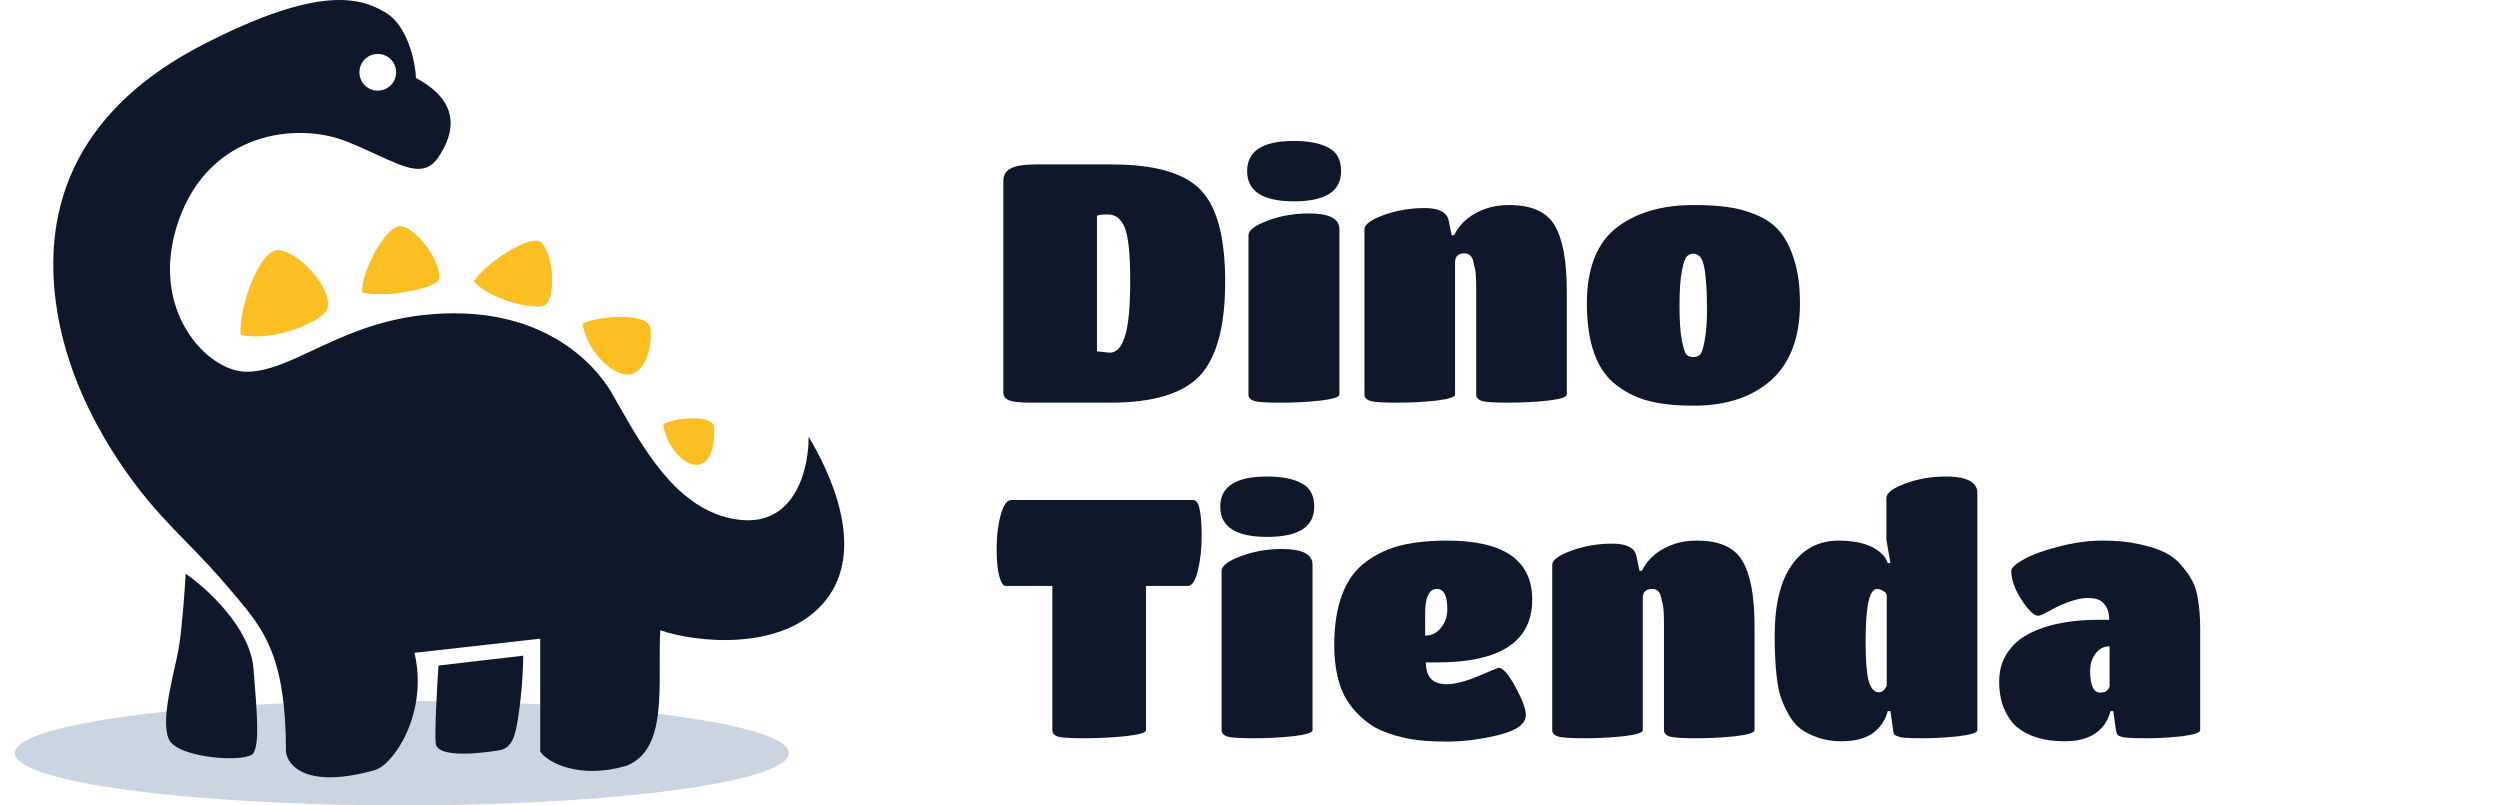 <svg width="149" height="48" viewBox="0 0 149 48" fill="none" xmlns="http://www.w3.org/2000/svg">
<path d="M16.707 14.916C15.495 14.647 14.181 18.452 14.35 19.967C16.454 20.388 19.179 19.125 19.485 18.452C19.906 17.526 18.222 15.253 16.707 14.916Z" fill="#FBBF24"/>
<path d="M23.947 13.485C23.047 13.282 21.464 16.302 21.589 17.442C23.152 17.758 25.908 17.191 26.135 16.684C26.448 15.987 25.072 13.738 23.947 13.485Z" fill="#FBBF24"/>
<path d="M32.303 14.495C31.706 13.792 28.826 15.783 28.24 16.768C29.297 17.961 31.963 18.467 32.449 18.199C33.118 17.831 33.049 15.374 32.303 14.495Z" fill="#FBBF24"/>
<path d="M38.763 19.546C38.645 18.631 35.75 18.785 34.722 19.294C34.96 20.87 36.406 22.324 37.416 22.324C38.426 22.324 38.91 20.69 38.763 19.546Z" fill="#FBBF24"/>
<path d="M42.551 25.439C42.477 24.728 40.41 24.844 39.52 25.271C39.676 26.494 40.681 27.742 41.541 27.712C42.4 27.682 42.643 26.327 42.551 25.439Z" fill="#FBBF24"/>
<path d="M47.013 44.885C47.013 46.605 36.686 48 23.947 48C11.207 48 0.88 46.605 0.88 44.885C0.88 43.165 11.207 41.77 23.947 41.77C36.686 41.77 47.013 43.165 47.013 44.885Z" fill="#CBD5E1"/>
<path fill-rule="evenodd" clip-rule="evenodd" d="M24.788 4.646C24.76 3.664 24.281 1.544 23.02 0.773C21.505 -0.153 19.064 -0.91 12.161 2.625C4.88 6.354 2.344 11.97 3.406 18.536C4.332 24.26 7.868 28.806 9.467 30.574C10.104 31.279 10.648 31.836 11.184 32.385C11.992 33.213 12.781 34.022 13.845 35.288C13.898 35.352 13.951 35.415 14.004 35.478C15.698 37.489 17.044 39.087 17.044 44.801C17.128 45.643 18.306 47.04 22.347 45.895C23.441 45.585 25.546 42.528 24.704 38.908L32.197 38.066V44.801C32.673 45.474 34.571 46.451 37.332 45.643C39.331 44.843 39.325 42.303 39.32 39.65C39.318 38.952 39.317 38.246 39.352 37.561C41.429 38.291 46.71 38.891 49.201 35.794C51.693 32.696 49.398 28.021 48.191 26.028C48.219 27.796 47.467 31.264 44.235 30.995C40.607 30.693 38.5 26.998 36.925 24.235C36.745 23.921 36.573 23.618 36.406 23.334C35.564 21.903 32.365 17.947 25.125 18.788C22.439 19.101 20.393 20.06 18.655 20.875C17.178 21.567 15.924 22.156 14.686 22.156C12.356 22.156 8.794 18.452 10.646 13.148C12.498 7.845 17.717 7.255 20.663 8.434C21.336 8.703 21.933 8.978 22.467 9.223C24.27 10.052 25.345 10.546 26.135 9.36C27.819 6.835 26.22 5.403 24.788 4.646ZM22.515 5.403C23.12 5.403 23.61 4.913 23.61 4.309C23.61 3.705 23.12 3.215 22.515 3.215C21.911 3.215 21.421 3.705 21.421 4.309C21.421 4.913 21.911 5.403 22.515 5.403Z" fill="#0F172A"/>
<path d="M15.107 39.834C14.905 37.41 12.329 35.064 11.066 34.194C11.01 35.204 10.848 37.511 10.646 38.656C10.393 40.087 9.551 42.865 10.056 44.043C10.561 45.222 14.771 45.474 15.107 44.885C15.444 44.296 15.36 42.865 15.107 39.834Z" fill="#0F172A"/>
<path d="M31.186 39.077L26.135 39.666C26.051 40.901 25.9 43.555 25.967 44.296C26.051 45.222 28.745 44.885 29.755 44.717C30.563 44.582 30.716 43.75 30.85 42.949C31.186 40.929 31.186 39.077 31.186 39.077Z" fill="#0F172A"/>
<path d="M66.18 24H61.46C60.807 24 60.367 23.953 60.14 23.86C59.913 23.767 59.8 23.613 59.8 23.4V10.78C59.8 10.433 59.947 10.187 60.24 10.04C60.533 9.88 61.04 9.8 61.76 9.8H66.26C68.82 9.8 70.587 10.307 71.56 11.32C72.533 12.32 73.02 14.147 73.02 16.8C73.02 19.453 72.513 21.32 71.5 22.4C70.487 23.467 68.713 24 66.18 24ZM66.02 12.78C65.7 12.78 65.487 12.807 65.38 12.86V20.94L66.14 21.02C66.54 21.02 66.84 20.7 67.04 20.06C67.253 19.42 67.36 18.313 67.36 16.74C67.36 15.167 67.253 14.113 67.04 13.58C66.827 13.047 66.487 12.78 66.02 12.78Z" fill="#0F172A"/>
<path d="M79.829 13.66V23.52C79.829 23.667 79.442 23.787 78.669 23.88C77.909 23.96 77.122 24 76.309 24C75.509 24 74.989 23.967 74.749 23.9C74.522 23.82 74.409 23.693 74.409 23.52V14.02C74.409 13.727 74.782 13.44 75.529 13.16C76.289 12.867 77.116 12.72 78.009 12.72C79.222 12.72 79.829 13.033 79.829 13.66ZM77.109 8.4C77.989 8.4 78.676 8.533 79.169 8.8C79.676 9.053 79.929 9.52 79.929 10.2C79.929 11.4 78.996 12 77.129 12C75.262 12 74.329 11.4 74.329 10.2C74.329 9 75.256 8.4 77.109 8.4Z" fill="#0F172A"/>
<path d="M93.381 17.36V23.52C93.381 23.667 93.001 23.787 92.241 23.88C91.481 23.96 90.694 24 89.881 24C89.081 24 88.561 23.967 88.321 23.9C88.094 23.82 87.981 23.693 87.981 23.52V17.16C87.981 16.56 87.954 16.167 87.901 15.98C87.861 15.793 87.821 15.627 87.781 15.48C87.688 15.227 87.521 15.1 87.281 15.1C86.908 15.1 86.721 15.28 86.721 15.64V23.52C86.721 23.667 86.341 23.787 85.581 23.88C84.834 23.96 84.054 24 83.241 24C82.441 24 81.921 23.967 81.681 23.9C81.441 23.82 81.321 23.693 81.321 23.52V13.66C81.321 13.38 81.701 13.1 82.461 12.82C83.234 12.54 84.048 12.4 84.901 12.4C85.754 12.4 86.234 12.647 86.341 13.14L86.521 14.02H86.661C87.048 13.247 87.714 12.707 88.661 12.4C89.048 12.28 89.474 12.22 89.941 12.22C91.288 12.22 92.194 12.627 92.661 13.44C93.141 14.24 93.381 15.547 93.381 17.36Z" fill="#0F172A"/>
<path d="M100.938 24.18C99.938 24.18 99.078 24.093 98.358 23.92C97.638 23.747 96.985 23.44 96.398 23C95.185 22.12 94.578 20.48 94.578 18.08C94.578 15.947 95.198 14.42 96.438 13.5C97.598 12.647 99.098 12.22 100.938 12.22C101.725 12.22 102.398 12.26 102.958 12.34C103.518 12.407 104.085 12.56 104.658 12.8C105.245 13.04 105.711 13.367 106.058 13.78C106.418 14.193 106.711 14.767 106.938 15.5C107.165 16.22 107.278 17.08 107.278 18.08C107.278 20.107 106.705 21.633 105.558 22.66C104.411 23.673 102.871 24.18 100.938 24.18ZM100.238 20.28C100.331 20.76 100.425 21.047 100.518 21.14C100.625 21.233 100.758 21.28 100.918 21.28C101.091 21.28 101.225 21.233 101.318 21.14C101.425 21.047 101.518 20.76 101.598 20.28C101.691 19.8 101.738 19.2 101.738 18.48C101.738 17.747 101.718 17.187 101.678 16.8C101.651 16.4 101.611 16.093 101.558 15.88C101.518 15.667 101.458 15.5 101.378 15.38C101.258 15.207 101.111 15.12 100.938 15.12C100.778 15.12 100.645 15.173 100.538 15.28C100.431 15.373 100.331 15.667 100.238 16.16C100.145 16.64 100.098 17.327 100.098 18.22C100.098 19.113 100.145 19.8 100.238 20.28Z" fill="#0F172A"/>
<path d="M68.3 43.52C68.3 43.667 67.887 43.787 67.06 43.88C66.247 43.96 65.427 44 64.6 44C63.787 44 63.267 43.967 63.04 43.9C62.827 43.82 62.72 43.693 62.72 43.52V34.92H59.94C59.793 34.92 59.667 34.733 59.56 34.36C59.453 33.987 59.4 33.433 59.4 32.7C59.4 31.953 59.48 31.287 59.64 30.7C59.8 30.1 60.013 29.8 60.28 29.8H71.1C71.3 29.8 71.433 29.987 71.5 30.36C71.58 30.733 71.62 31.273 71.62 31.98C71.62 32.687 71.547 33.353 71.4 33.98C71.253 34.607 71.053 34.92 70.8 34.92H68.3V43.52Z" fill="#0F172A"/>
<path d="M78.227 33.66V43.52C78.227 43.667 77.841 43.787 77.067 43.88C76.307 43.96 75.521 44 74.707 44C73.907 44 73.387 43.967 73.147 43.9C72.921 43.82 72.807 43.693 72.807 43.52V34.02C72.807 33.727 73.181 33.44 73.927 33.16C74.687 32.867 75.514 32.72 76.407 32.72C77.621 32.72 78.227 33.033 78.227 33.66ZM75.507 28.4C76.387 28.4 77.074 28.533 77.567 28.8C78.074 29.053 78.327 29.52 78.327 30.2C78.327 31.4 77.394 32 75.527 32C73.661 32 72.727 31.4 72.727 30.2C72.727 29 73.654 28.4 75.507 28.4Z" fill="#0F172A"/>
<path d="M84.98 39.48C84.98 40.347 85.393 40.78 86.219 40.78C86.7 40.78 87.326 40.62 88.1 40.3C88.873 39.967 89.279 39.8 89.32 39.8C89.573 39.8 89.906 40.18 90.32 40.94C90.733 41.7 90.939 42.26 90.939 42.62C90.939 43.14 90.406 43.533 89.34 43.8C88.273 44.067 87.226 44.2 86.2 44.2C85.186 44.2 84.333 44.12 83.639 43.96C82.96 43.8 82.4 43.6 81.96 43.36C81.533 43.107 81.153 42.8 80.82 42.44C80.499 42.08 80.26 41.74 80.1 41.42C79.939 41.087 79.813 40.72 79.719 40.32C79.586 39.733 79.519 39.127 79.519 38.5C79.519 36.073 80.153 34.4 81.419 33.48C82.046 33.013 82.746 32.687 83.519 32.5C84.293 32.313 85.206 32.22 86.26 32.22C89.633 32.22 91.32 33.393 91.32 35.74C91.32 38.233 89.426 39.48 85.639 39.48H84.98ZM84.939 36.56V37.88C85.326 37.88 85.639 37.727 85.879 37.42C86.133 37.113 86.26 36.74 86.26 36.3C86.26 35.5 86.053 35.1 85.639 35.1C85.173 35.1 84.939 35.587 84.939 36.56Z" fill="#0F172A"/>
<path d="M104.572 37.36V43.52C104.572 43.667 104.192 43.787 103.432 43.88C102.672 43.96 101.886 44 101.072 44C100.272 44 99.752 43.967 99.513 43.9C99.286 43.82 99.172 43.693 99.172 43.52V37.16C99.172 36.56 99.146 36.167 99.093 35.98C99.052 35.793 99.013 35.627 98.972 35.48C98.879 35.227 98.713 35.1 98.472 35.1C98.099 35.1 97.912 35.28 97.912 35.64V43.52C97.912 43.667 97.532 43.787 96.772 43.88C96.026 43.96 95.246 44 94.433 44C93.632 44 93.112 43.967 92.873 43.9C92.632 43.82 92.513 43.693 92.513 43.52V33.66C92.513 33.38 92.892 33.1 93.653 32.82C94.426 32.54 95.239 32.4 96.093 32.4C96.946 32.4 97.426 32.647 97.532 33.14L97.713 34.02H97.853C98.239 33.247 98.906 32.707 99.853 32.4C100.239 32.28 100.666 32.22 101.132 32.22C102.479 32.22 103.386 32.627 103.852 33.44C104.332 34.24 104.572 35.547 104.572 37.36Z" fill="#0F172A"/>
<path d="M109.73 44.18C109.236 44.18 108.776 44.107 108.35 43.96C107.923 43.813 107.57 43.633 107.29 43.42C107.023 43.207 106.79 42.92 106.59 42.56C106.39 42.2 106.236 41.86 106.13 41.54C106.023 41.207 105.943 40.8 105.89 40.32C105.81 39.613 105.77 38.807 105.77 37.9C105.77 36.047 106.11 34.64 106.79 33.68C107.47 32.707 108.403 32.22 109.59 32.22C110.803 32.22 111.683 32.507 112.23 33.08C112.35 33.213 112.443 33.373 112.51 33.56H112.67L112.43 32.18V29.68C112.43 29.387 112.803 29.1 113.55 28.82C114.296 28.54 115.103 28.4 115.97 28.4C116.876 28.4 117.456 28.573 117.71 28.92C117.803 29.053 117.85 29.187 117.85 29.32V43.52C117.85 43.667 117.476 43.787 116.73 43.88C115.996 43.96 115.283 44 114.59 44C113.91 44 113.47 43.98 113.27 43.94C113.083 43.887 112.963 43.833 112.91 43.78C112.87 43.727 112.843 43.64 112.83 43.52L112.67 42.38H112.51C112.39 42.847 112.15 43.24 111.79 43.56C111.336 43.973 110.65 44.18 109.73 44.18ZM111.97 41.26C112.183 41.26 112.343 41.127 112.45 40.86V35.52C112.45 35.387 112.376 35.287 112.23 35.22C112.096 35.14 111.976 35.1 111.87 35.1C111.416 35.1 111.19 36.14 111.19 38.22C111.19 39.327 111.25 40.113 111.37 40.58C111.503 41.033 111.703 41.26 111.97 41.26Z" fill="#0F172A"/>
<path d="M123.051 44.18C121.837 44.18 120.884 43.893 120.191 43.32C119.911 43.08 119.664 42.727 119.451 42.26C119.251 41.793 119.151 41.247 119.151 40.62C119.151 39.993 119.297 39.447 119.591 38.98C119.897 38.513 120.264 38.153 120.691 37.9C121.117 37.647 121.617 37.44 122.191 37.28C123.057 37.053 124.011 36.94 125.051 36.94H125.711C125.711 36.393 125.524 36.007 125.151 35.78C124.991 35.687 124.744 35.64 124.411 35.64C124.091 35.64 123.697 35.727 123.231 35.9C122.777 36.073 122.397 36.253 122.091 36.44C121.784 36.613 121.577 36.7 121.471 36.7C121.231 36.7 120.904 36.387 120.491 35.76C120.077 35.12 119.871 34.54 119.871 34.02C119.871 33.847 120.117 33.62 120.611 33.34C121.104 33.06 121.797 32.807 122.691 32.58C123.597 32.34 124.477 32.22 125.331 32.22C126.184 32.22 126.917 32.293 127.531 32.44C128.157 32.573 128.664 32.74 129.051 32.94C129.451 33.14 129.784 33.407 130.051 33.74C130.331 34.073 130.537 34.373 130.671 34.64C130.817 34.907 130.924 35.253 130.991 35.68C131.084 36.173 131.131 36.78 131.131 37.5V43.52C131.131 43.667 130.771 43.787 130.051 43.88C129.344 43.96 128.637 44 127.931 44C127.237 44 126.784 43.98 126.571 43.94C126.371 43.9 126.251 43.853 126.211 43.8C126.171 43.747 126.137 43.653 126.111 43.52L125.951 42.38H125.791C125.457 43.58 124.544 44.18 123.051 44.18ZM125.731 40.86V38.52C125.384 38.52 125.104 38.667 124.891 38.96C124.677 39.253 124.571 39.587 124.571 39.96C124.571 40.84 124.771 41.28 125.171 41.28C125.344 41.28 125.477 41.24 125.571 41.16C125.677 41.067 125.731 40.967 125.731 40.86Z" fill="#0F172A"/>
</svg>
